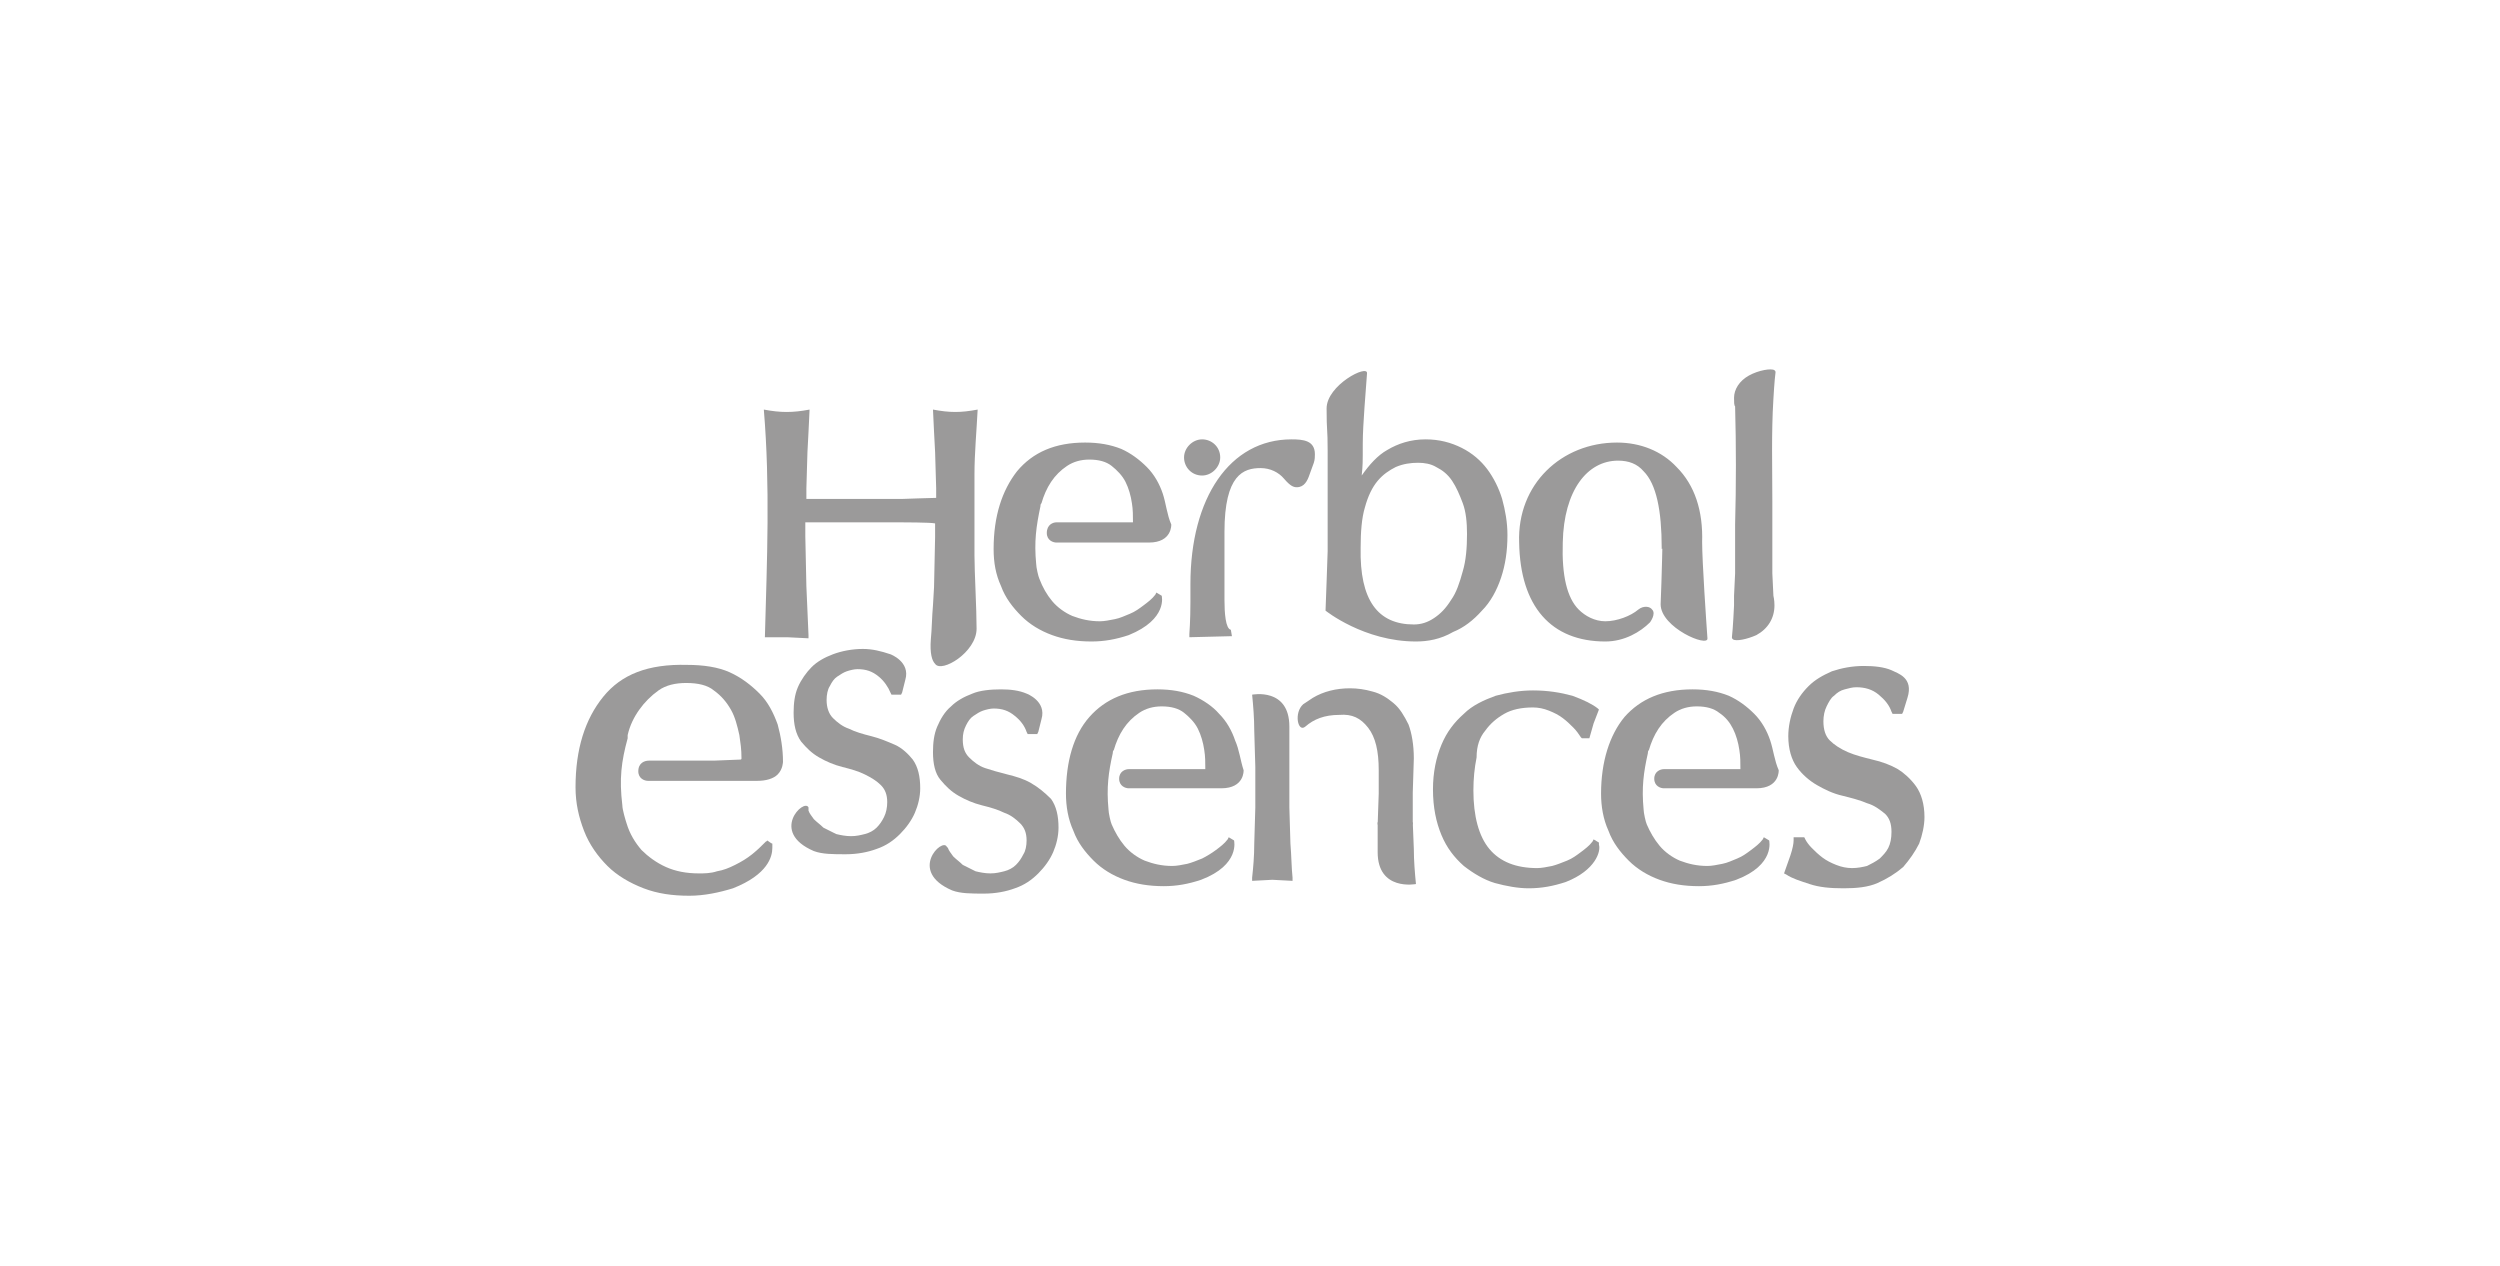 <?xml version="1.0" encoding="utf-8"?>
<!-- Generator: Adobe Illustrator 19.2.1, SVG Export Plug-In . SVG Version: 6.00 Build 0)  -->
<svg version="1.1" xmlns="http://www.w3.org/2000/svg" xmlns:xlink="http://www.w3.org/1999/xlink" x="0px" y="0px"
	 viewBox="0 0 235 119" style="enable-background:new 0 0 235 119;" xml:space="preserve">
<style type="text/css">
	.st0{display:none;}
	.st1{display:inline;fill:#4B4A4B;}
	.st2{fill:#9B9A9A;}
	.st3{opacity:0.35;fill:#9B9A9A;}
	.st4{opacity:0.25;fill:#9B9A9A;}
	.st5{fill-rule:evenodd;clip-rule:evenodd;fill:#9B9A9A;}
	.st6{fill:none;stroke:#9B9A9A;stroke-width:0.431;stroke-miterlimit:10;}
	.st7{fill:none;}
	.st8{display:inline;fill:#9B9A9A;}
	.st9{display:inline;fill-rule:evenodd;clip-rule:evenodd;fill:#9B9A9A;}
	.st10{display:inline;}
</style>
<g id="Background" class="st0">
	<rect class="st1" width="235" height="119"/>
</g>
<g id="Logos">
	<g>
		<path class="st2" d="M115.7,59.2c-0.5-0.1-0.6-1.6-0.6-2.8v-6.4c0-5.4,1.8-6,3.4-6c0.9,0,1.7,0.4,2.2,1c0.6,0.7,0.9,0.8,1.2,0.8
			c0.7,0,1-0.6,1.2-1.2l0.4-1.1c0.1-0.3,0.1-0.6,0.1-0.8c0-1.3-1.1-1.4-2.2-1.4c-5.8,0-9.5,5.5-9.5,13.6v1.7c0,1.7-0.1,3-0.1,3
			l0,0.3l4-0.1L115.7,59.2 M132.9,58.7c0.7,0,1.3-0.2,1.9-0.6c0.6-0.4,1.1-0.9,1.6-1.7c0.5-0.7,0.8-1.6,1.1-2.7
			c0.3-1,0.4-2.2,0.4-3.5c0-1.1-0.1-2.1-0.4-2.9c-0.3-0.8-0.6-1.5-1-2.1c-0.4-0.6-0.9-1-1.5-1.3c-0.5-0.3-1.1-0.4-1.7-0.4
			c-0.7,0-1.4,0.1-2.1,0.4c-0.6,0.3-1.2,0.7-1.7,1.3c-0.5,0.6-0.9,1.4-1.2,2.5c-0.3,1-0.4,2.3-0.4,3.8
			C127.8,56.4,129.5,58.7,132.9,58.7 M133.1,60.3c-4.9,0-8.5-2.9-8.5-2.9l0.1-2.7l0.1-2.9l0-2.7v-6.7c0-2.3-0.1-1.7-0.1-4
			c0-2.2,3.9-4.2,3.8-3.3c-0.1,1.5-0.4,4.8-0.4,6.6c0,1.9,0,2-0.1,3c0.7-1,1.5-1.9,2.4-2.4c1-0.6,2.2-1,3.6-1c1.3,0,2.4,0.3,3.4,0.8
			c1,0.5,1.8,1.2,2.4,2c0.6,0.8,1.1,1.8,1.4,2.8c0.3,1.1,0.5,2.2,0.5,3.4c0,1.5-0.2,2.8-0.6,4c-0.4,1.2-1,2.3-1.8,3.1
			c-0.8,0.9-1.7,1.6-2.7,2C135.4,60.1,134.2,60.3,133.1,60.3 M113,44.7c0.9,0,1.7-0.8,1.7-1.7c0-1-0.8-1.7-1.7-1.7
			c-0.9,0-1.7,0.8-1.7,1.7C111.3,43.9,112,44.7,113,44.7 M109.3,46.4c-0.3-0.9-0.8-1.8-1.5-2.5c-0.7-0.7-1.5-1.3-2.4-1.7
			c-1-0.4-2.1-0.6-3.4-0.6c-2.8,0-4.9,0.9-6.4,2.7c-1.4,1.8-2.2,4.2-2.2,7.3c0,1.3,0.2,2.4,0.7,3.5c0.4,1.1,1.1,2,1.9,2.8
			c0.8,0.8,1.8,1.4,2.9,1.8c1.1,0.4,2.3,0.6,3.7,0.6c1.2,0,2.3-0.2,3.5-0.6c3.7-1.5,3.1-3.7,3.1-3.7l-0.5-0.3l-0.1,0.2
			c-0.3,0.4-0.7,0.7-1.1,1c-0.4,0.3-0.8,0.6-1.3,0.8c-0.5,0.2-0.9,0.4-1.4,0.5c-0.5,0.1-1,0.2-1.4,0.2c-1,0-1.8-0.2-2.6-0.5
			c-0.7-0.3-1.4-0.8-1.9-1.4c-0.5-0.6-0.9-1.3-1.2-2.1c-0.1-0.2-0.3-1.1-0.3-1.4c-0.2-2.1,0-3.5,0.4-5.4l0,0c0-0.1,0-0.2,0.1-0.3
			c0.2-0.7,0.5-1.4,0.9-2c0.4-0.6,0.9-1.1,1.5-1.5c0.6-0.4,1.3-0.6,2.1-0.6c0.9,0,1.6,0.2,2.1,0.6c0.5,0.4,1,0.9,1.3,1.5
			c0.3,0.6,0.5,1.3,0.6,2c0.1,0.6,0.1,1.2,0.1,1.8l-2.1,0l-2.4,0l-2.1,0c0,0-0.3,0-0.6,0c-0.3,0-0.9,0.2-0.9,1
			c0,0.7,0.6,0.9,0.9,0.9c0.3,0,0.6,0,0.6,0l2.1,0l3.9,0c0,0,1.1,0,2.1,0c2.2,0,2.1-1.7,2.1-1.7C109.7,48.4,109.6,47.3,109.3,46.4
			 M132.9,58.7c0.7,0,1.3-0.2,1.9-0.6c0.6-0.4,1.1-0.9,1.6-1.7c0.5-0.7,0.8-1.6,1.1-2.7c0.3-1,0.4-2.2,0.4-3.5
			c0-1.1-0.1-2.1-0.4-2.9c-0.3-0.8-0.6-1.5-1-2.1c-0.4-0.6-0.9-1-1.5-1.3c-0.5-0.3-1.1-0.4-1.7-0.4c-0.7,0-1.4,0.1-2.1,0.4
			c-0.6,0.3-1.2,0.7-1.7,1.3c-0.5,0.6-0.9,1.4-1.2,2.5c-0.3,1-0.4,2.3-0.4,3.8C127.8,56.4,129.5,58.7,132.9,58.7 M133.1,60.3
			c-4.9,0-8.5-2.9-8.5-2.9l0.1-2.7l0.1-2.9l0-2.7v-6.7c0-2.3-0.1-1.7-0.1-4c0-2.2,3.9-4.2,3.8-3.3c-0.1,1.5-0.4,4.8-0.4,6.6
			c0,1.9,0,2-0.1,3c0.7-1,1.5-1.9,2.4-2.4c1-0.6,2.2-1,3.6-1c1.3,0,2.4,0.3,3.4,0.8c1,0.5,1.8,1.2,2.4,2c0.6,0.8,1.1,1.8,1.4,2.8
			c0.3,1.1,0.5,2.2,0.5,3.4c0,1.5-0.2,2.8-0.6,4c-0.4,1.2-1,2.3-1.8,3.1c-0.8,0.9-1.7,1.6-2.7,2C135.4,60.1,134.2,60.3,133.1,60.3
			 M156.3,49.7c0,0.4-0.1,4.8-0.2,7.1c0,2.2,4.5,4.1,4.4,3.2c-0.1-1.4-0.5-7.2-0.5-9.1c-0.6-0.1-1.2-0.6-1.8-0.9
			C157.6,49.7,156.8,50.1,156.3,49.7 M91.6,52.2l0-1.8V46h0v-1.4h0c0-2,0.2-4.1,0.3-6.1c-1.6,0.3-2.6,0.3-4.2,0l0.1,2.1l0.1,1.9
			l0.1,3.4V46h0v0.8c-0.4,0-3.2,0.1-3.2,0.1l-3.8,0l-2,0l-0.7,0c0,0-2.1,0-2.5,0v-1l0.1-3.4l0.1-1.9l0.1-2.1c-1.6,0.3-2.7,0.3-4.3,0
			c0.6,7.2,0.3,14.1,0.1,21.4l2.1,0l2,0.1v-0.3l-0.2-4.6l-0.1-4.7v-1.3c0.3,0,1,0,1,0l1.5,0l0.7,0l2,0l3.8,0c0,0,2.8,0,3.2,0.1v1.3
			l-0.1,4.7l-0.1,1.7h0c-0.1,1.1-0.1,2.2-0.2,3.2c-0.1,1.3,0.1,2,0.4,2.3c0.6,0.9,3.9-1.1,3.9-3.3C91.8,57.2,91.6,53.8,91.6,52.2
			 M154,57.3c-0.7,0.6-2,1.1-3.1,1.1c-1,0-1.9-0.5-2.5-1.1c-1.1-1.1-1.6-3.2-1.5-6.3c0.1-4.9,2.3-7.7,5.2-7.7c1,0,1.8,0.3,2.4,1
			c1.2,1.2,1.7,3.7,1.7,7.2l0,0.1c0.7-0.4,1.6-0.3,2.4-0.3c0.5,0,1,0,1.4-0.1c0-0.1,0-0.2,0-0.2c0.1-3-0.7-5.4-2.4-7.1
			c-1.4-1.5-3.4-2.3-5.6-2.3c-5.2,0-9.4,3.9-9.2,9.4c0.1,6,3,9.3,8.1,9.3c1.8,0,3.3-0.9,4.2-1.8c0,0,0.6-0.8,0.2-1.2
			C155.1,57,154.5,56.9,154,57.3 M163.1,53.9l-0.1,2.1l0,0.9c0,0-0.1,2.2-0.2,3c0,0.1,0,0.1,0.1,0.2c0.3,0.2,1.3,0,2.2-0.4
			c1.1-0.6,1.7-1.6,1.7-2.8c0-0.5-0.1-0.9-0.1-0.9l-0.1-2.1l0-2.7v-1.9h0c0-0.7,0-1.4,0-2.1c0-3.2-0.1-6.5,0.1-9.7
			c0,0,0.1-1.8,0.2-2.5c0-0.1,0-0.1-0.1-0.2c-0.3-0.2-1.5,0-2.4,0.5c-0.9,0.5-1.4,1.3-1.4,2.1c0,0.4,0,0.7,0.1,0.8
			c0.1,3.7,0.1,7.4,0,11.1h0v1.9L163.1,53.9"/>
		<path class="st2" d="M180.1,73.9c0.5,0.7,0.8,1.7,0.8,2.9c0,0.8-0.2,1.7-0.5,2.5c-0.4,0.8-0.9,1.5-1.5,2.2
			c-0.7,0.6-1.5,1.1-2.4,1.5c-0.9,0.4-2,0.5-3.2,0.5c-1.3,0-2.3-0.1-3.2-0.4c-0.9-0.3-1.6-0.5-2.2-0.9l-0.2-0.1l0.6-1.7
			c0.2-0.6,0.3-1.1,0.3-1.4v-0.3h1l0.1,0.2c0.1,0.2,0.3,0.5,0.6,0.8c0.3,0.3,0.6,0.6,1,0.9c0.4,0.3,0.8,0.5,1.3,0.7
			c0.5,0.2,1,0.3,1.5,0.3c0.5,0,1-0.1,1.4-0.2c0.4-0.2,0.8-0.4,1.2-0.7c0.3-0.3,0.6-0.6,0.8-1c0.2-0.4,0.3-0.9,0.3-1.5
			c0-0.8-0.2-1.3-0.6-1.7c-0.5-0.4-1-0.8-1.7-1c-0.7-0.3-1.5-0.5-2.3-0.7c-0.9-0.2-1.7-0.6-2.4-1c-0.7-0.4-1.4-1-1.9-1.7
			c-0.5-0.7-0.8-1.7-0.8-2.9c0-0.9,0.2-1.8,0.5-2.6c0.3-0.8,0.8-1.5,1.4-2.1c0.6-0.6,1.3-1,2.2-1.4c0.9-0.3,1.9-0.5,3-0.5
			c1,0,1.9,0.1,2.6,0.4c0.6,0.3,2.1,0.7,1.5,2.6l-0.4,1.3l-0.1,0.2h-0.9l-0.1-0.2c-0.2-0.6-0.6-1.1-1.2-1.6
			c-0.6-0.5-1.3-0.7-2.1-0.7c-0.4,0-0.7,0.1-1.1,0.2c-0.4,0.1-0.7,0.3-1,0.6c-0.3,0.2-0.5,0.6-0.7,1c-0.2,0.4-0.3,0.9-0.3,1.4
			c0,0.8,0.2,1.4,0.6,1.8c0.4,0.4,1,0.8,1.7,1.1c0.7,0.3,1.5,0.5,2.3,0.7c0.9,0.2,1.7,0.5,2.4,0.9C178.9,72.6,179.6,73.2,180.1,73.9
			"/>
		<path class="st2" d="M84.1,70c-0.7-0.3-1.4-0.6-2.2-0.8c-0.8-0.2-1.5-0.4-2.1-0.7c-0.6-0.2-1.1-0.6-1.5-1c-0.4-0.4-0.6-1-0.6-1.7
			c0-0.5,0.1-1,0.3-1.3c0.2-0.4,0.4-0.7,0.7-0.9c0.3-0.2,0.6-0.4,0.9-0.5c0.3-0.1,0.7-0.2,1-0.2c0.8,0,1.4,0.2,2,0.7
			c0.5,0.4,0.9,1,1.1,1.5l0.1,0.2h0.9l0.1-0.2l0.3-1.2c0.5-1.7-1.4-2.4-1.4-2.4C82.8,61.2,82,61,81.1,61c-1,0-2,0.2-2.8,0.5
			c-0.8,0.3-1.5,0.7-2,1.2c-0.5,0.5-1,1.2-1.3,1.9c-0.3,0.7-0.4,1.5-0.4,2.4c0,1.1,0.2,2,0.7,2.7c0.5,0.6,1,1.1,1.7,1.5
			c0.7,0.4,1.4,0.7,2.2,0.9c0.8,0.2,1.5,0.4,2.1,0.7c0.6,0.3,1.1,0.6,1.5,1c0.4,0.4,0.6,0.9,0.6,1.6c0,0.5-0.1,1-0.3,1.4
			c-0.2,0.4-0.4,0.7-0.7,1c-0.3,0.3-0.7,0.5-1.1,0.6c-0.4,0.1-0.8,0.2-1.3,0.2c-0.5,0-1-0.1-1.4-0.2c-0.4-0.2-0.8-0.4-1.2-0.6
			c-0.3-0.3-0.6-0.5-0.9-0.8c-0.2-0.3-0.4-0.5-0.5-0.8L76,75.9c-0.4-0.9-3.7,2.3,0.5,4.1c0.8,0.3,1.8,0.3,3,0.3
			c1.1,0,2.1-0.2,2.9-0.5c0.9-0.3,1.6-0.8,2.2-1.4c0.6-0.6,1.1-1.3,1.4-2c0.3-0.7,0.5-1.5,0.5-2.3c0-1.1-0.2-2-0.7-2.7
			C85.4,70.9,84.8,70.3,84.1,70"/>
		<path class="st2" d="M96.9,73.6c-0.7-0.4-1.4-0.6-2.2-0.8c-0.8-0.2-1.5-0.4-2.1-0.6c-0.6-0.2-1.1-0.6-1.5-1
			c-0.4-0.4-0.6-0.9-0.6-1.7c0-0.5,0.1-0.9,0.3-1.3c0.2-0.4,0.4-0.7,0.7-0.9c0.3-0.2,0.6-0.4,0.9-0.5c0.3-0.1,0.7-0.2,1-0.2
			c0.8,0,1.4,0.2,2,0.7c0.5,0.4,0.9,0.9,1.1,1.5l0.1,0.2h0.9l0.1-0.2l0.3-1.2c0.5-1.7-1.4-2.4-1.4-2.4c-0.7-0.3-1.5-0.4-2.4-0.4
			c-1,0-2,0.1-2.7,0.4c-0.8,0.3-1.5,0.7-2,1.2c-0.6,0.5-1,1.2-1.3,1.9c-0.3,0.7-0.4,1.5-0.4,2.4c0,1.1,0.2,2,0.7,2.6
			c0.5,0.6,1,1.1,1.7,1.5c0.7,0.4,1.4,0.7,2.2,0.9c0.8,0.2,1.5,0.4,2.1,0.7c0.6,0.2,1.1,0.6,1.5,1c0.4,0.4,0.6,0.9,0.6,1.6
			c0,0.5-0.1,1-0.3,1.3c-0.2,0.4-0.4,0.7-0.7,1c-0.3,0.3-0.7,0.5-1.1,0.6c-0.4,0.1-0.8,0.2-1.3,0.2c-0.5,0-1-0.1-1.4-0.2
			c-0.4-0.2-0.8-0.4-1.2-0.6c-0.3-0.3-0.6-0.5-0.9-0.8c-0.2-0.3-0.4-0.5-0.5-0.8l-0.1-0.1c-0.4-0.9-3.7,2.3,0.5,4.1
			c0.8,0.3,1.8,0.3,3,0.3c1.1,0,2.1-0.2,2.9-0.5c0.9-0.3,1.6-0.8,2.2-1.4c0.6-0.6,1.1-1.3,1.4-2c0.3-0.7,0.5-1.5,0.5-2.3
			c0-1.1-0.2-2-0.7-2.7C98.2,74.5,97.6,74,96.9,73.6"/>
		<path class="st2" d="M139.6,68.7c0.5-0.7,1.1-1.2,1.8-1.6c0.7-0.4,1.6-0.6,2.7-0.6c0.5,0,1,0.1,1.5,0.3c0.5,0.2,0.9,0.4,1.3,0.7
			c0.4,0.3,0.7,0.6,1,0.9c0.3,0.3,0.5,0.6,0.7,0.9l0.1,0.1h0.7l0.4-1.4l0.5-1.3l-0.1-0.1c-0.5-0.4-1.3-0.8-2.4-1.2
			c-1.1-0.3-2.3-0.5-3.7-0.5c-1.2,0-2.4,0.2-3.5,0.5c-1.1,0.4-2.2,0.9-3,1.7c-0.9,0.8-1.6,1.7-2.1,2.9c-0.5,1.2-0.8,2.6-0.8,4.2
			c0,1.7,0.3,3.1,0.8,4.3c0.5,1.2,1.2,2.1,2.1,2.9c0.9,0.7,1.9,1.3,2.9,1.6c1.1,0.3,2.2,0.5,3.2,0.5c1.2,0,2.3-0.2,3.5-0.6
			c2.8-1.1,3.3-2.9,3.1-3.5l0-0.2l-0.5-0.3l-0.1,0.2c-0.3,0.4-0.7,0.7-1.1,1c-0.4,0.3-0.8,0.6-1.3,0.8c-0.5,0.2-1,0.4-1.4,0.5
			c-0.5,0.1-1,0.2-1.4,0.2c-2,0-3.5-0.6-4.5-1.8c-1-1.2-1.5-3.1-1.5-5.5c0-1.1,0.1-2.1,0.3-3.1C138.8,70.1,139.1,69.3,139.6,68.7"/>
		<path class="st2" d="M116.1,69.6c-0.3-0.9-0.8-1.8-1.5-2.5c-0.6-0.7-1.5-1.3-2.4-1.7c-1-0.4-2.1-0.6-3.4-0.6
			c-2.8,0-4.9,0.9-6.4,2.6c-1.5,1.7-2.2,4.2-2.2,7.2c0,1.2,0.2,2.4,0.7,3.5c0.4,1.1,1.1,2,1.9,2.8c0.8,0.8,1.8,1.4,2.9,1.8
			c1.1,0.4,2.3,0.6,3.7,0.6c1.2,0,2.3-0.2,3.5-0.6c3.7-1.4,3.1-3.7,3.1-3.7l-0.5-0.3l-0.1,0.2c-0.3,0.4-0.7,0.7-1.1,1
			c-0.4,0.3-0.9,0.6-1.3,0.8c-0.5,0.2-1,0.4-1.4,0.5c-0.5,0.1-1,0.2-1.4,0.2c-1,0-1.8-0.2-2.6-0.5c-0.7-0.3-1.4-0.8-1.9-1.4
			c-0.5-0.6-0.9-1.3-1.2-2c-0.1-0.2-0.3-1.1-0.3-1.4c-0.2-2.1,0-3.5,0.4-5.3l0,0c0-0.1,0-0.2,0.1-0.3c0.2-0.7,0.5-1.4,0.9-2
			c0.4-0.6,0.9-1.1,1.5-1.5c0.6-0.4,1.3-0.6,2.1-0.6c0.9,0,1.6,0.2,2.1,0.6c0.5,0.4,1,0.9,1.3,1.5c0.3,0.6,0.5,1.3,0.6,2
			c0.1,0.6,0.1,1.2,0.1,1.8l-2.1,0l-2.4,0l-2.1,0c0,0-0.3,0-0.6,0c-0.3,0-0.9,0.2-0.9,0.9c0,0.7,0.6,0.9,0.9,0.9c0.3,0,0.6,0,0.6,0
			l2.1,0l3.9,0c0,0,1.1,0,2.1,0c2.2,0,2.1-1.7,2.1-1.7C116.6,71.5,116.5,70.5,116.1,69.6"/>
		<path class="st2" d="M56.7,65.5c-1.7,2.1-2.6,4.9-2.6,8.5c0,1.5,0.3,2.8,0.8,4.1c0.5,1.3,1.3,2.4,2.2,3.3c0.9,0.9,2.1,1.6,3.4,2.1
			c1.3,0.5,2.7,0.7,4.3,0.7c1.4,0,2.8-0.3,4.1-0.7c3.3-1.3,3.7-3,3.7-3.8c0-0.2,0-0.3,0-0.4c-0.1,0-0.3-0.2-0.5-0.3
			c0,0.1-0.1,0.1-0.1,0.1c-0.4,0.4-0.8,0.8-1.3,1.2c-0.5,0.4-1,0.7-1.6,1c-0.6,0.3-1.1,0.5-1.7,0.6c-0.6,0.2-1.2,0.2-1.7,0.2
			c-1.2,0-2.2-0.2-3.1-0.6c-0.9-0.4-1.7-1-2.3-1.6c-0.6-0.7-1.1-1.5-1.4-2.5c-0.1-0.3-0.4-1.3-0.4-1.7c-0.3-2.5-0.1-4.1,0.5-6.3
			l0-0.1l0-0.2c0.2-0.9,0.6-1.7,1.1-2.4c0.5-0.7,1.1-1.3,1.8-1.8c0.7-0.5,1.6-0.7,2.6-0.7c1.1,0,2,0.2,2.6,0.7
			c0.7,0.5,1.2,1.1,1.6,1.8c0.4,0.7,0.6,1.5,0.8,2.4c0.1,0.7,0.2,1.3,0.2,2.2c0,0.1-0.1,0.1-0.1,0.1l-2.5,0.1l-2.9,0l-2.5,0l-0.7,0
			c-0.4,0-1,0.2-1,1c0,0.7,0.6,0.9,0.9,0.9l0.7,0l2.5,0l4.6,0l2.5,0c0.8,0,1.5-0.2,1.9-0.6c0.5-0.5,0.5-1.2,0.5-1.2
			c0-1.2-0.2-2.4-0.5-3.5c-0.4-1.1-0.9-2.1-1.7-2.9c-0.8-0.8-1.7-1.5-2.8-2c-1.1-0.5-2.5-0.7-4-0.7C60.9,62.4,58.4,63.4,56.7,65.5"
			/>
		<path class="st2" d="M166.4,69.6c-0.3-0.9-0.8-1.8-1.5-2.5c-0.7-0.7-1.5-1.3-2.4-1.7c-1-0.4-2.1-0.6-3.4-0.6
			c-2.8,0-4.9,0.9-6.4,2.6c-1.4,1.7-2.2,4.2-2.2,7.2c0,1.2,0.2,2.4,0.7,3.5c0.4,1.1,1.1,2,1.9,2.8c0.8,0.8,1.8,1.4,2.9,1.8
			c1.1,0.4,2.3,0.6,3.7,0.6c1.2,0,2.3-0.2,3.5-0.6c3.7-1.4,3.1-3.7,3.1-3.7l-0.5-0.3l-0.1,0.2c-0.3,0.4-0.7,0.7-1.1,1
			c-0.4,0.3-0.8,0.6-1.3,0.8c-0.5,0.2-0.9,0.4-1.4,0.5c-0.5,0.1-1,0.2-1.4,0.2c-1,0-1.8-0.2-2.6-0.5c-0.7-0.3-1.4-0.8-1.9-1.4
			c-0.5-0.6-0.9-1.3-1.2-2c-0.1-0.2-0.3-1.1-0.3-1.4c-0.2-2.1,0-3.5,0.4-5.3v0c0-0.1,0-0.2,0.1-0.3c0.2-0.7,0.5-1.4,0.9-2
			c0.4-0.6,0.9-1.1,1.5-1.5c0.6-0.4,1.3-0.6,2.1-0.6c0.9,0,1.6,0.2,2.1,0.6c0.6,0.4,1,0.9,1.3,1.5c0.3,0.6,0.5,1.3,0.6,2
			c0.1,0.6,0.1,1.2,0.1,1.8l-2.1,0l-2.4,0l-2.1,0c0,0-0.3,0-0.6,0c-0.3,0-0.9,0.2-0.9,0.9c0,0.7,0.6,0.9,0.9,0.9c0.3,0,0.6,0,0.6,0
			l2.1,0l3.9,0c0,0,1.1,0,2.1,0c2.2,0,2.1-1.7,2.1-1.7C166.8,71.5,166.7,70.5,166.4,69.6"/>
		<path class="st2" d="M132.8,77.3h-3.3c0,1.2,0,2.8,0,2.8c0,3.7,3.6,3,3.6,3c-0.1-1-0.2-2.2-0.2-3.3L132.8,77.3"/>
		<path class="st2" d="M121.3,79.3l-0.1-3.4v-3.1c0-0.2,0-0.3,0-0.5l0-4c0-3.7-3.5-3-3.5-3c0.1,1,0.2,2.2,0.2,3.4l0.1,3.4v3.8
			l-0.1,3.4c0,1.2-0.1,2.3-0.2,3.2l0,0.3l1.9-0.1l1.9,0.1l0-0.3C121.4,81.6,121.4,80.5,121.3,79.3"/>
		<path class="st2" d="M128.6,68.4c0.7,0.9,1,2.2,1,4v2.2l-0.1,2.9h3.3l0-3l0.1-3.2c0-1.3-0.2-2.4-0.5-3.2c-0.4-0.8-0.8-1.5-1.4-2
			c-0.6-0.5-1.2-0.9-2-1.1c-0.7-0.2-1.4-0.3-2.1-0.3c-1.3,0-2.5,0.3-3.5,0.9c-0.3,0.2-0.6,0.4-0.9,0.6c-0.9,0.8-0.5,2.7,0.2,2.1
			c0.8-0.7,1.8-1.1,3.2-1.1C127.1,67.1,127.9,67.5,128.6,68.4"/>
	</g>
	<rect y="0" class="st7" width="235" height="119"/>
</g>
<g id="legal" class="st0">
</g>
</svg>
